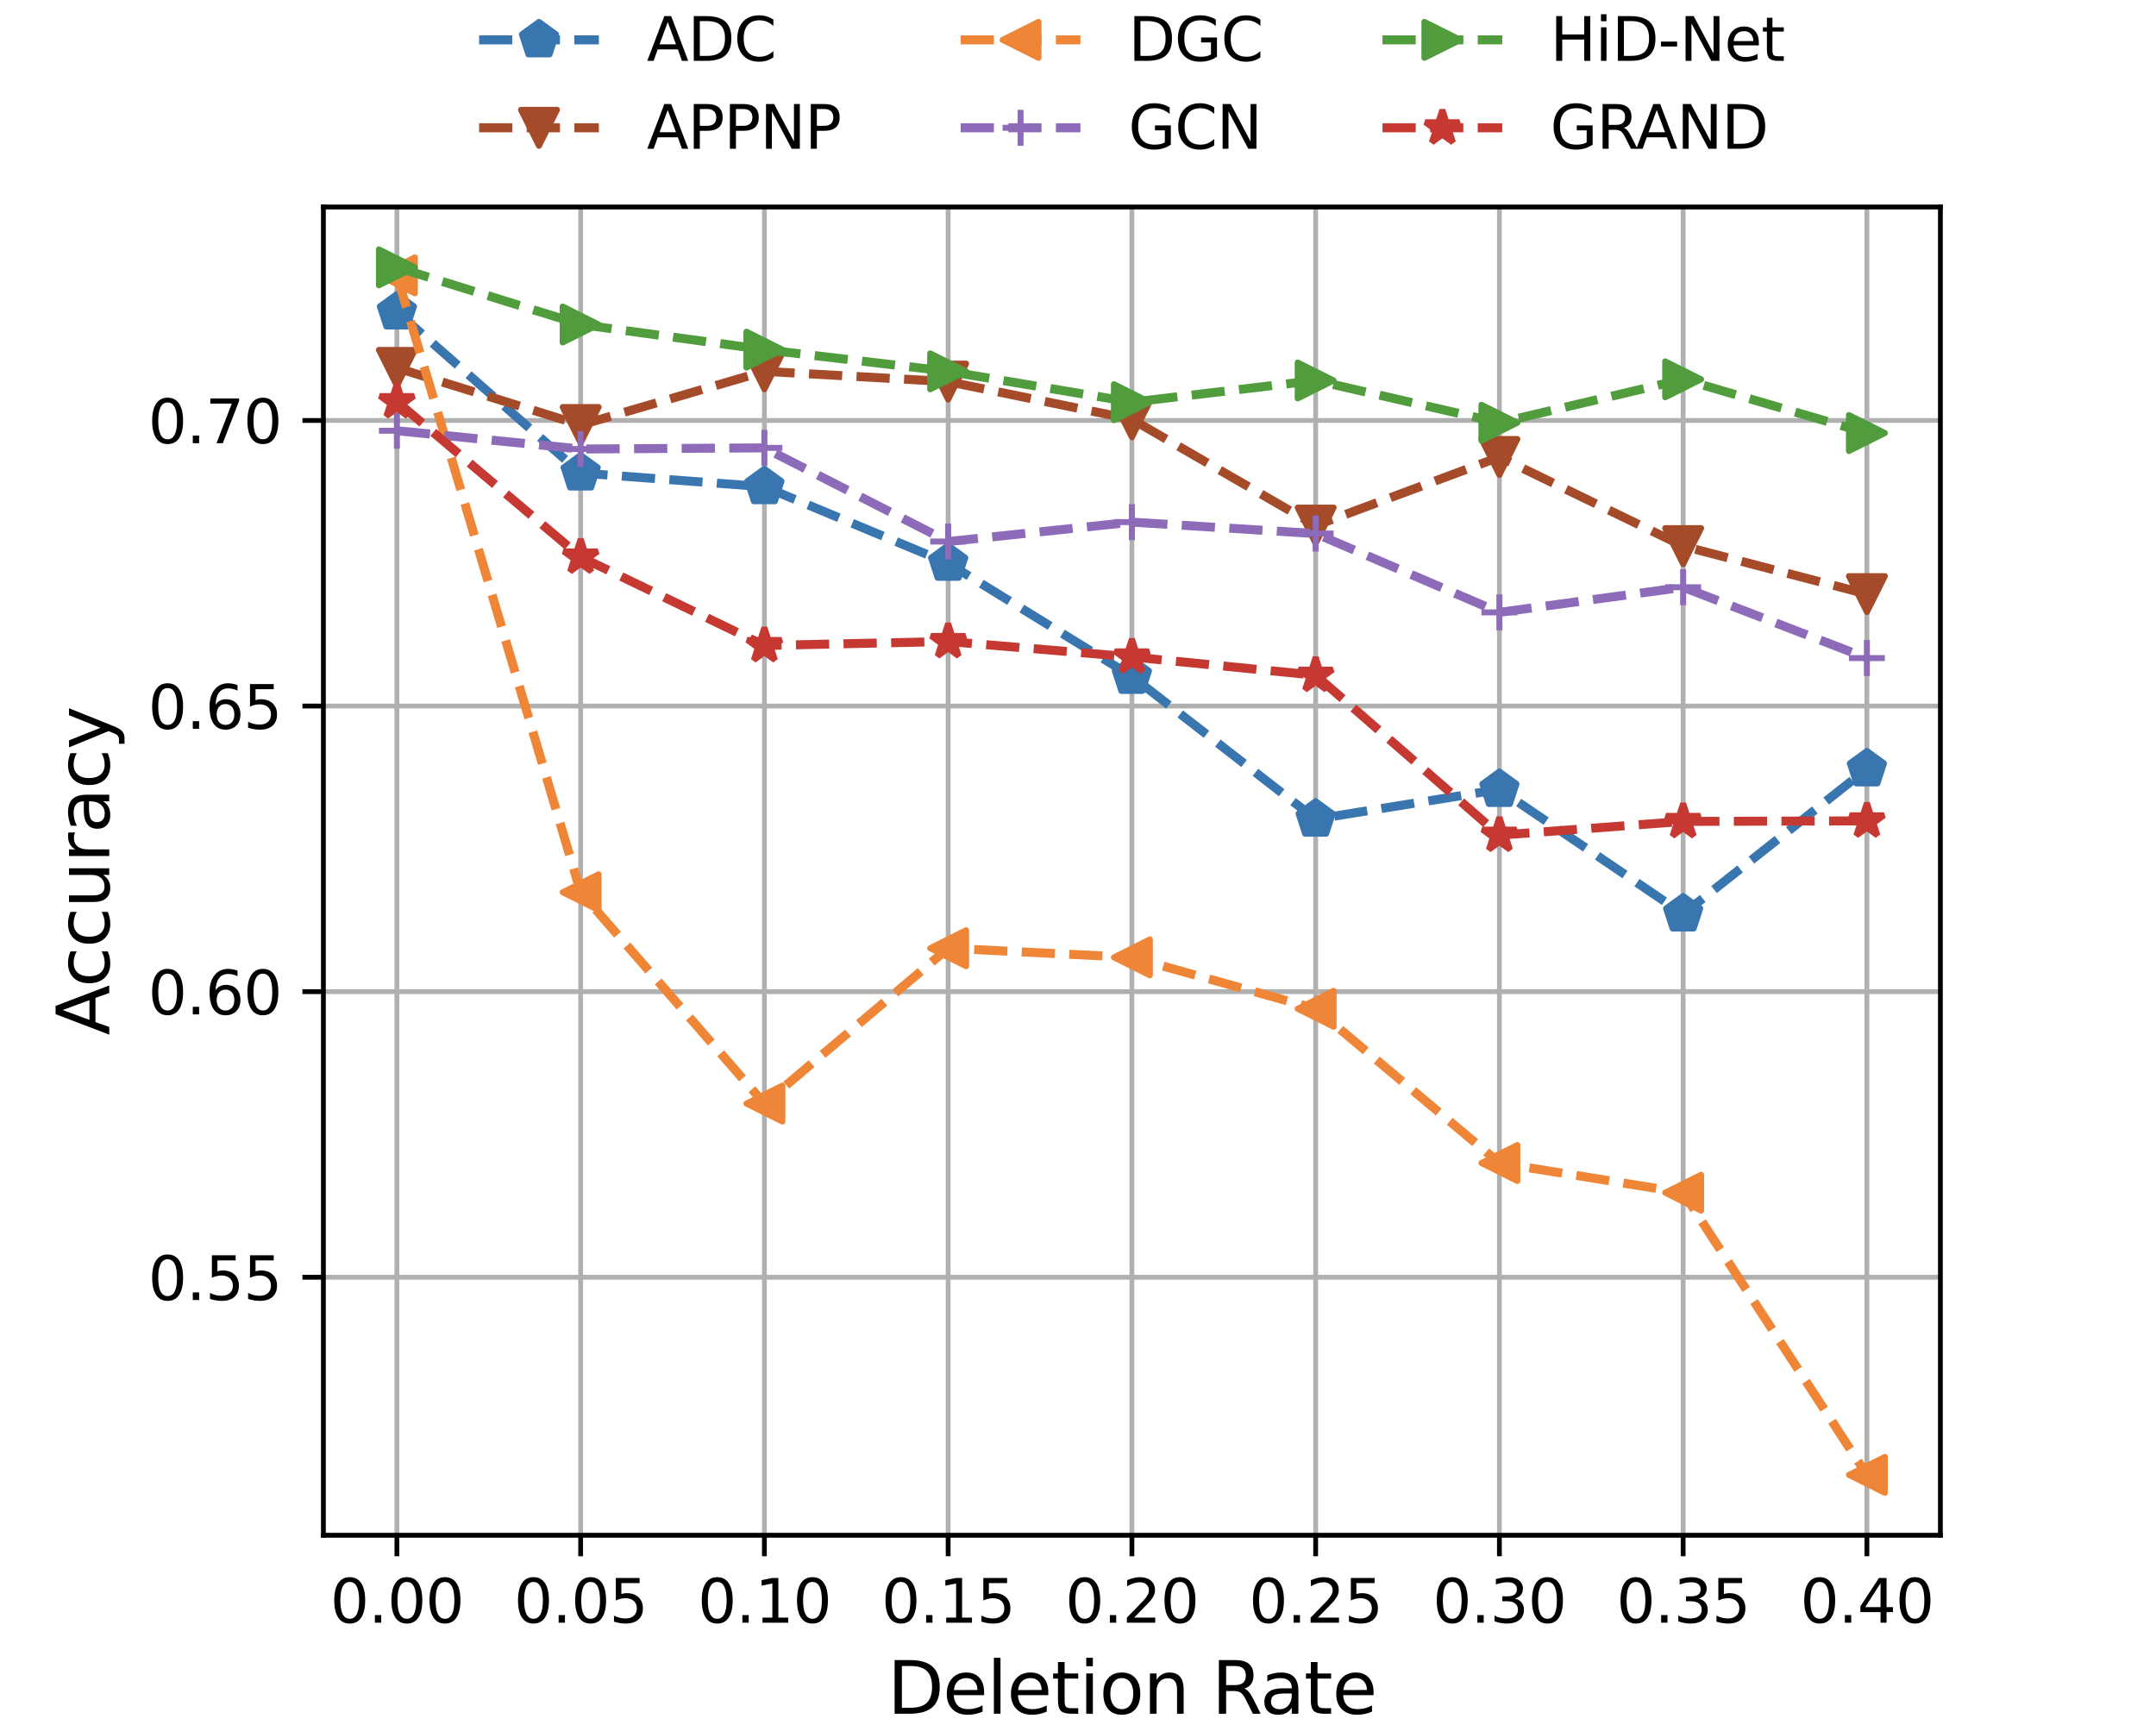<?xml version="1.0" encoding="utf-8" standalone="no"?>
<!DOCTYPE svg PUBLIC "-//W3C//DTD SVG 1.1//EN"
  "http://www.w3.org/Graphics/SVG/1.1/DTD/svg11.dtd">
<svg xmlns:xlink="http://www.w3.org/1999/xlink" width="360pt" height="288pt" viewBox="0 0 360 288" xmlns="http://www.w3.org/2000/svg" version="1.1">
 <defs>
  <style type="text/css">*{stroke-linejoin: round; stroke-linecap: butt}</style>
 </defs>
 <g id="figure_1">
  <g id="patch_1">
   <path d="M 0 288 
L 360 288 
L 360 0 
L 0 0 
z
" style="fill: #ffffff"/>
  </g>
  <g id="axes_1">
   <g id="patch_2">
    <path d="M 54 256.32 
L 324 256.32 
L 324 34.56 
L 54 34.56 
z
" style="fill: #ffffff"/>
   </g>
   <g id="matplotlib.axis_1">
    <g id="xtick_1">
     <g id="line2d_1">
      <path d="M 66.273 256.32 
L 66.273 34.56 
" clip-path="url(#pa9c4a516ac)" style="fill: none; stroke: #b0b0b0; stroke-width: 0.8; stroke-linecap: square"/>
     </g>
     <g id="line2d_2">
      <defs>
       <path id="m71c8818a9e" d="M 0 0 
L 0 3.5 
" style="stroke: #000000; stroke-width: 0.8"/>
      </defs>
      <g>
       <use xlink:href="#m71c8818a9e" x="66.273" y="256.32" style="stroke: #000000; stroke-width: 0.8"/>
      </g>
     </g>
     <g id="text_1">
      <!-- 0.00 -->
      <g transform="translate(55.14 270.918)scale(0.1 -0.1)">
       <defs>
        <path id="DejaVuSans-30" d="M 2034 4250 
Q 1547 4250 1301 3770 
Q 1056 3291 1056 2328 
Q 1056 1369 1301 889 
Q 1547 409 2034 409 
Q 2525 409 2770 889 
Q 3016 1369 3016 2328 
Q 3016 3291 2770 3770 
Q 2525 4250 2034 4250 
z
M 2034 4750 
Q 2819 4750 3233 4129 
Q 3647 3509 3647 2328 
Q 3647 1150 3233 529 
Q 2819 -91 2034 -91 
Q 1250 -91 836 529 
Q 422 1150 422 2328 
Q 422 3509 836 4129 
Q 1250 4750 2034 4750 
z
" transform="scale(0.016)"/>
        <path id="DejaVuSans-2e" d="M 684 794 
L 1344 794 
L 1344 0 
L 684 0 
L 684 794 
z
" transform="scale(0.016)"/>
       </defs>
       <use xlink:href="#DejaVuSans-30"/>
       <use xlink:href="#DejaVuSans-2e" x="63.623"/>
       <use xlink:href="#DejaVuSans-30" x="95.41"/>
       <use xlink:href="#DejaVuSans-30" x="159.033"/>
      </g>
     </g>
    </g>
    <g id="xtick_2">
     <g id="line2d_3">
      <path d="M 96.955 256.32 
L 96.955 34.56 
" clip-path="url(#pa9c4a516ac)" style="fill: none; stroke: #b0b0b0; stroke-width: 0.8; stroke-linecap: square"/>
     </g>
     <g id="line2d_4">
      <g>
       <use xlink:href="#m71c8818a9e" x="96.955" y="256.32" style="stroke: #000000; stroke-width: 0.8"/>
      </g>
     </g>
     <g id="text_2">
      <!-- 0.05 -->
      <g transform="translate(85.822 270.918)scale(0.1 -0.1)">
       <defs>
        <path id="DejaVuSans-35" d="M 691 4666 
L 3169 4666 
L 3169 4134 
L 1269 4134 
L 1269 2991 
Q 1406 3038 1543 3061 
Q 1681 3084 1819 3084 
Q 2600 3084 3056 2656 
Q 3513 2228 3513 1497 
Q 3513 744 3044 326 
Q 2575 -91 1722 -91 
Q 1428 -91 1123 -41 
Q 819 9 494 109 
L 494 744 
Q 775 591 1075 516 
Q 1375 441 1709 441 
Q 2250 441 2565 725 
Q 2881 1009 2881 1497 
Q 2881 1984 2565 2268 
Q 2250 2553 1709 2553 
Q 1456 2553 1204 2497 
Q 953 2441 691 2322 
L 691 4666 
z
" transform="scale(0.016)"/>
       </defs>
       <use xlink:href="#DejaVuSans-30"/>
       <use xlink:href="#DejaVuSans-2e" x="63.623"/>
       <use xlink:href="#DejaVuSans-30" x="95.41"/>
       <use xlink:href="#DejaVuSans-35" x="159.033"/>
      </g>
     </g>
    </g>
    <g id="xtick_3">
     <g id="line2d_5">
      <path d="M 127.636 256.32 
L 127.636 34.56 
" clip-path="url(#pa9c4a516ac)" style="fill: none; stroke: #b0b0b0; stroke-width: 0.8; stroke-linecap: square"/>
     </g>
     <g id="line2d_6">
      <g>
       <use xlink:href="#m71c8818a9e" x="127.636" y="256.32" style="stroke: #000000; stroke-width: 0.8"/>
      </g>
     </g>
     <g id="text_3">
      <!-- 0.10 -->
      <g transform="translate(116.504 270.918)scale(0.1 -0.1)">
       <defs>
        <path id="DejaVuSans-31" d="M 794 531 
L 1825 531 
L 1825 4091 
L 703 3866 
L 703 4441 
L 1819 4666 
L 2450 4666 
L 2450 531 
L 3481 531 
L 3481 0 
L 794 0 
L 794 531 
z
" transform="scale(0.016)"/>
       </defs>
       <use xlink:href="#DejaVuSans-30"/>
       <use xlink:href="#DejaVuSans-2e" x="63.623"/>
       <use xlink:href="#DejaVuSans-31" x="95.41"/>
       <use xlink:href="#DejaVuSans-30" x="159.033"/>
      </g>
     </g>
    </g>
    <g id="xtick_4">
     <g id="line2d_7">
      <path d="M 158.318 256.32 
L 158.318 34.56 
" clip-path="url(#pa9c4a516ac)" style="fill: none; stroke: #b0b0b0; stroke-width: 0.8; stroke-linecap: square"/>
     </g>
     <g id="line2d_8">
      <g>
       <use xlink:href="#m71c8818a9e" x="158.318" y="256.32" style="stroke: #000000; stroke-width: 0.8"/>
      </g>
     </g>
     <g id="text_4">
      <!-- 0.15 -->
      <g transform="translate(147.185 270.918)scale(0.1 -0.1)">
       <use xlink:href="#DejaVuSans-30"/>
       <use xlink:href="#DejaVuSans-2e" x="63.623"/>
       <use xlink:href="#DejaVuSans-31" x="95.41"/>
       <use xlink:href="#DejaVuSans-35" x="159.033"/>
      </g>
     </g>
    </g>
    <g id="xtick_5">
     <g id="line2d_9">
      <path d="M 189 256.32 
L 189 34.56 
" clip-path="url(#pa9c4a516ac)" style="fill: none; stroke: #b0b0b0; stroke-width: 0.8; stroke-linecap: square"/>
     </g>
     <g id="line2d_10">
      <g>
       <use xlink:href="#m71c8818a9e" x="189" y="256.32" style="stroke: #000000; stroke-width: 0.8"/>
      </g>
     </g>
     <g id="text_5">
      <!-- 0.20 -->
      <g transform="translate(177.867 270.918)scale(0.1 -0.1)">
       <defs>
        <path id="DejaVuSans-32" d="M 1228 531 
L 3431 531 
L 3431 0 
L 469 0 
L 469 531 
Q 828 903 1448 1529 
Q 2069 2156 2228 2338 
Q 2531 2678 2651 2914 
Q 2772 3150 2772 3378 
Q 2772 3750 2511 3984 
Q 2250 4219 1831 4219 
Q 1534 4219 1204 4116 
Q 875 4013 500 3803 
L 500 4441 
Q 881 4594 1212 4672 
Q 1544 4750 1819 4750 
Q 2544 4750 2975 4387 
Q 3406 4025 3406 3419 
Q 3406 3131 3298 2873 
Q 3191 2616 2906 2266 
Q 2828 2175 2409 1742 
Q 1991 1309 1228 531 
z
" transform="scale(0.016)"/>
       </defs>
       <use xlink:href="#DejaVuSans-30"/>
       <use xlink:href="#DejaVuSans-2e" x="63.623"/>
       <use xlink:href="#DejaVuSans-32" x="95.41"/>
       <use xlink:href="#DejaVuSans-30" x="159.033"/>
      </g>
     </g>
    </g>
    <g id="xtick_6">
     <g id="line2d_11">
      <path d="M 219.682 256.32 
L 219.682 34.56 
" clip-path="url(#pa9c4a516ac)" style="fill: none; stroke: #b0b0b0; stroke-width: 0.8; stroke-linecap: square"/>
     </g>
     <g id="line2d_12">
      <g>
       <use xlink:href="#m71c8818a9e" x="219.682" y="256.32" style="stroke: #000000; stroke-width: 0.8"/>
      </g>
     </g>
     <g id="text_6">
      <!-- 0.25 -->
      <g transform="translate(208.549 270.918)scale(0.1 -0.1)">
       <use xlink:href="#DejaVuSans-30"/>
       <use xlink:href="#DejaVuSans-2e" x="63.623"/>
       <use xlink:href="#DejaVuSans-32" x="95.41"/>
       <use xlink:href="#DejaVuSans-35" x="159.033"/>
      </g>
     </g>
    </g>
    <g id="xtick_7">
     <g id="line2d_13">
      <path d="M 250.364 256.32 
L 250.364 34.56 
" clip-path="url(#pa9c4a516ac)" style="fill: none; stroke: #b0b0b0; stroke-width: 0.8; stroke-linecap: square"/>
     </g>
     <g id="line2d_14">
      <g>
       <use xlink:href="#m71c8818a9e" x="250.364" y="256.32" style="stroke: #000000; stroke-width: 0.8"/>
      </g>
     </g>
     <g id="text_7">
      <!-- 0.30 -->
      <g transform="translate(239.231 270.918)scale(0.1 -0.1)">
       <defs>
        <path id="DejaVuSans-33" d="M 2597 2516 
Q 3050 2419 3304 2112 
Q 3559 1806 3559 1356 
Q 3559 666 3084 287 
Q 2609 -91 1734 -91 
Q 1441 -91 1130 -33 
Q 819 25 488 141 
L 488 750 
Q 750 597 1062 519 
Q 1375 441 1716 441 
Q 2309 441 2620 675 
Q 2931 909 2931 1356 
Q 2931 1769 2642 2001 
Q 2353 2234 1838 2234 
L 1294 2234 
L 1294 2753 
L 1863 2753 
Q 2328 2753 2575 2939 
Q 2822 3125 2822 3475 
Q 2822 3834 2567 4026 
Q 2313 4219 1838 4219 
Q 1578 4219 1281 4162 
Q 984 4106 628 3988 
L 628 4550 
Q 988 4650 1302 4700 
Q 1616 4750 1894 4750 
Q 2613 4750 3031 4423 
Q 3450 4097 3450 3541 
Q 3450 3153 3228 2886 
Q 3006 2619 2597 2516 
z
" transform="scale(0.016)"/>
       </defs>
       <use xlink:href="#DejaVuSans-30"/>
       <use xlink:href="#DejaVuSans-2e" x="63.623"/>
       <use xlink:href="#DejaVuSans-33" x="95.41"/>
       <use xlink:href="#DejaVuSans-30" x="159.033"/>
      </g>
     </g>
    </g>
    <g id="xtick_8">
     <g id="line2d_15">
      <path d="M 281.045 256.32 
L 281.045 34.56 
" clip-path="url(#pa9c4a516ac)" style="fill: none; stroke: #b0b0b0; stroke-width: 0.8; stroke-linecap: square"/>
     </g>
     <g id="line2d_16">
      <g>
       <use xlink:href="#m71c8818a9e" x="281.045" y="256.32" style="stroke: #000000; stroke-width: 0.8"/>
      </g>
     </g>
     <g id="text_8">
      <!-- 0.35 -->
      <g transform="translate(269.913 270.918)scale(0.1 -0.1)">
       <use xlink:href="#DejaVuSans-30"/>
       <use xlink:href="#DejaVuSans-2e" x="63.623"/>
       <use xlink:href="#DejaVuSans-33" x="95.41"/>
       <use xlink:href="#DejaVuSans-35" x="159.033"/>
      </g>
     </g>
    </g>
    <g id="xtick_9">
     <g id="line2d_17">
      <path d="M 311.727 256.32 
L 311.727 34.56 
" clip-path="url(#pa9c4a516ac)" style="fill: none; stroke: #b0b0b0; stroke-width: 0.8; stroke-linecap: square"/>
     </g>
     <g id="line2d_18">
      <g>
       <use xlink:href="#m71c8818a9e" x="311.727" y="256.32" style="stroke: #000000; stroke-width: 0.8"/>
      </g>
     </g>
     <g id="text_9">
      <!-- 0.40 -->
      <g transform="translate(300.594 270.918)scale(0.1 -0.1)">
       <defs>
        <path id="DejaVuSans-34" d="M 2419 4116 
L 825 1625 
L 2419 1625 
L 2419 4116 
z
M 2253 4666 
L 3047 4666 
L 3047 1625 
L 3713 1625 
L 3713 1100 
L 3047 1100 
L 3047 0 
L 2419 0 
L 2419 1100 
L 313 1100 
L 313 1709 
L 2253 4666 
z
" transform="scale(0.016)"/>
       </defs>
       <use xlink:href="#DejaVuSans-30"/>
       <use xlink:href="#DejaVuSans-2e" x="63.623"/>
       <use xlink:href="#DejaVuSans-34" x="95.41"/>
       <use xlink:href="#DejaVuSans-30" x="159.033"/>
      </g>
     </g>
    </g>
    <g id="text_10">
     <!-- Deletion Rate -->
     <g transform="translate(148.175 286.116)scale(0.12 -0.12)">
      <defs>
       <path id="DejaVuSans-44" d="M 1259 4147 
L 1259 519 
L 2022 519 
Q 2988 519 3436 956 
Q 3884 1394 3884 2338 
Q 3884 3275 3436 3711 
Q 2988 4147 2022 4147 
L 1259 4147 
z
M 628 4666 
L 1925 4666 
Q 3281 4666 3915 4102 
Q 4550 3538 4550 2338 
Q 4550 1131 3912 565 
Q 3275 0 1925 0 
L 628 0 
L 628 4666 
z
" transform="scale(0.016)"/>
       <path id="DejaVuSans-65" d="M 3597 1894 
L 3597 1613 
L 953 1613 
Q 991 1019 1311 708 
Q 1631 397 2203 397 
Q 2534 397 2845 478 
Q 3156 559 3463 722 
L 3463 178 
Q 3153 47 2828 -22 
Q 2503 -91 2169 -91 
Q 1331 -91 842 396 
Q 353 884 353 1716 
Q 353 2575 817 3079 
Q 1281 3584 2069 3584 
Q 2775 3584 3186 3129 
Q 3597 2675 3597 1894 
z
M 3022 2063 
Q 3016 2534 2758 2815 
Q 2500 3097 2075 3097 
Q 1594 3097 1305 2825 
Q 1016 2553 972 2059 
L 3022 2063 
z
" transform="scale(0.016)"/>
       <path id="DejaVuSans-6c" d="M 603 4863 
L 1178 4863 
L 1178 0 
L 603 0 
L 603 4863 
z
" transform="scale(0.016)"/>
       <path id="DejaVuSans-74" d="M 1172 4494 
L 1172 3500 
L 2356 3500 
L 2356 3053 
L 1172 3053 
L 1172 1153 
Q 1172 725 1289 603 
Q 1406 481 1766 481 
L 2356 481 
L 2356 0 
L 1766 0 
Q 1100 0 847 248 
Q 594 497 594 1153 
L 594 3053 
L 172 3053 
L 172 3500 
L 594 3500 
L 594 4494 
L 1172 4494 
z
" transform="scale(0.016)"/>
       <path id="DejaVuSans-69" d="M 603 3500 
L 1178 3500 
L 1178 0 
L 603 0 
L 603 3500 
z
M 603 4863 
L 1178 4863 
L 1178 4134 
L 603 4134 
L 603 4863 
z
" transform="scale(0.016)"/>
       <path id="DejaVuSans-6f" d="M 1959 3097 
Q 1497 3097 1228 2736 
Q 959 2375 959 1747 
Q 959 1119 1226 758 
Q 1494 397 1959 397 
Q 2419 397 2687 759 
Q 2956 1122 2956 1747 
Q 2956 2369 2687 2733 
Q 2419 3097 1959 3097 
z
M 1959 3584 
Q 2709 3584 3137 3096 
Q 3566 2609 3566 1747 
Q 3566 888 3137 398 
Q 2709 -91 1959 -91 
Q 1206 -91 779 398 
Q 353 888 353 1747 
Q 353 2609 779 3096 
Q 1206 3584 1959 3584 
z
" transform="scale(0.016)"/>
       <path id="DejaVuSans-6e" d="M 3513 2113 
L 3513 0 
L 2938 0 
L 2938 2094 
Q 2938 2591 2744 2837 
Q 2550 3084 2163 3084 
Q 1697 3084 1428 2787 
Q 1159 2491 1159 1978 
L 1159 0 
L 581 0 
L 581 3500 
L 1159 3500 
L 1159 2956 
Q 1366 3272 1645 3428 
Q 1925 3584 2291 3584 
Q 2894 3584 3203 3211 
Q 3513 2838 3513 2113 
z
" transform="scale(0.016)"/>
       <path id="DejaVuSans-20" transform="scale(0.016)"/>
       <path id="DejaVuSans-52" d="M 2841 2188 
Q 3044 2119 3236 1894 
Q 3428 1669 3622 1275 
L 4263 0 
L 3584 0 
L 2988 1197 
Q 2756 1666 2539 1819 
Q 2322 1972 1947 1972 
L 1259 1972 
L 1259 0 
L 628 0 
L 628 4666 
L 2053 4666 
Q 2853 4666 3247 4331 
Q 3641 3997 3641 3322 
Q 3641 2881 3436 2590 
Q 3231 2300 2841 2188 
z
M 1259 4147 
L 1259 2491 
L 2053 2491 
Q 2509 2491 2742 2702 
Q 2975 2913 2975 3322 
Q 2975 3731 2742 3939 
Q 2509 4147 2053 4147 
L 1259 4147 
z
" transform="scale(0.016)"/>
       <path id="DejaVuSans-61" d="M 2194 1759 
Q 1497 1759 1228 1600 
Q 959 1441 959 1056 
Q 959 750 1161 570 
Q 1363 391 1709 391 
Q 2188 391 2477 730 
Q 2766 1069 2766 1631 
L 2766 1759 
L 2194 1759 
z
M 3341 1997 
L 3341 0 
L 2766 0 
L 2766 531 
Q 2569 213 2275 61 
Q 1981 -91 1556 -91 
Q 1019 -91 701 211 
Q 384 513 384 1019 
Q 384 1609 779 1909 
Q 1175 2209 1959 2209 
L 2766 2209 
L 2766 2266 
Q 2766 2663 2505 2880 
Q 2244 3097 1772 3097 
Q 1472 3097 1187 3025 
Q 903 2953 641 2809 
L 641 3341 
Q 956 3463 1253 3523 
Q 1550 3584 1831 3584 
Q 2591 3584 2966 3190 
Q 3341 2797 3341 1997 
z
" transform="scale(0.016)"/>
      </defs>
      <use xlink:href="#DejaVuSans-44"/>
      <use xlink:href="#DejaVuSans-65" x="77.002"/>
      <use xlink:href="#DejaVuSans-6c" x="138.525"/>
      <use xlink:href="#DejaVuSans-65" x="166.309"/>
      <use xlink:href="#DejaVuSans-74" x="227.832"/>
      <use xlink:href="#DejaVuSans-69" x="267.041"/>
      <use xlink:href="#DejaVuSans-6f" x="294.824"/>
      <use xlink:href="#DejaVuSans-6e" x="356.006"/>
      <use xlink:href="#DejaVuSans-20" x="419.385"/>
      <use xlink:href="#DejaVuSans-52" x="451.172"/>
      <use xlink:href="#DejaVuSans-61" x="518.404"/>
      <use xlink:href="#DejaVuSans-74" x="579.684"/>
      <use xlink:href="#DejaVuSans-65" x="618.893"/>
     </g>
    </g>
   </g>
   <g id="matplotlib.axis_2">
    <g id="ytick_1">
     <g id="line2d_19">
      <path d="M 54 213.244 
L 324 213.244 
" clip-path="url(#pa9c4a516ac)" style="fill: none; stroke: #b0b0b0; stroke-width: 0.8; stroke-linecap: square"/>
     </g>
     <g id="line2d_20">
      <defs>
       <path id="m5d7f5f394d" d="M 0 0 
L -3.5 0 
" style="stroke: #000000; stroke-width: 0.8"/>
      </defs>
      <g>
       <use xlink:href="#m5d7f5f394d" x="54" y="213.244" style="stroke: #000000; stroke-width: 0.8"/>
      </g>
     </g>
     <g id="text_11">
      <!-- 0.55 -->
      <g transform="translate(24.734 217.043)scale(0.1 -0.1)">
       <use xlink:href="#DejaVuSans-30"/>
       <use xlink:href="#DejaVuSans-2e" x="63.623"/>
       <use xlink:href="#DejaVuSans-35" x="95.41"/>
       <use xlink:href="#DejaVuSans-35" x="159.033"/>
      </g>
     </g>
    </g>
    <g id="ytick_2">
     <g id="line2d_21">
      <path d="M 54 165.562 
L 324 165.562 
" clip-path="url(#pa9c4a516ac)" style="fill: none; stroke: #b0b0b0; stroke-width: 0.8; stroke-linecap: square"/>
     </g>
     <g id="line2d_22">
      <g>
       <use xlink:href="#m5d7f5f394d" x="54" y="165.562" style="stroke: #000000; stroke-width: 0.8"/>
      </g>
     </g>
     <g id="text_12">
      <!-- 0.60 -->
      <g transform="translate(24.734 169.361)scale(0.1 -0.1)">
       <defs>
        <path id="DejaVuSans-36" d="M 2113 2584 
Q 1688 2584 1439 2293 
Q 1191 2003 1191 1497 
Q 1191 994 1439 701 
Q 1688 409 2113 409 
Q 2538 409 2786 701 
Q 3034 994 3034 1497 
Q 3034 2003 2786 2293 
Q 2538 2584 2113 2584 
z
M 3366 4563 
L 3366 3988 
Q 3128 4100 2886 4159 
Q 2644 4219 2406 4219 
Q 1781 4219 1451 3797 
Q 1122 3375 1075 2522 
Q 1259 2794 1537 2939 
Q 1816 3084 2150 3084 
Q 2853 3084 3261 2657 
Q 3669 2231 3669 1497 
Q 3669 778 3244 343 
Q 2819 -91 2113 -91 
Q 1303 -91 875 529 
Q 447 1150 447 2328 
Q 447 3434 972 4092 
Q 1497 4750 2381 4750 
Q 2619 4750 2861 4703 
Q 3103 4656 3366 4563 
z
" transform="scale(0.016)"/>
       </defs>
       <use xlink:href="#DejaVuSans-30"/>
       <use xlink:href="#DejaVuSans-2e" x="63.623"/>
       <use xlink:href="#DejaVuSans-36" x="95.41"/>
       <use xlink:href="#DejaVuSans-30" x="159.033"/>
      </g>
     </g>
    </g>
    <g id="ytick_3">
     <g id="line2d_23">
      <path d="M 54 117.88 
L 324 117.88 
" clip-path="url(#pa9c4a516ac)" style="fill: none; stroke: #b0b0b0; stroke-width: 0.8; stroke-linecap: square"/>
     </g>
     <g id="line2d_24">
      <g>
       <use xlink:href="#m5d7f5f394d" x="54" y="117.88" style="stroke: #000000; stroke-width: 0.8"/>
      </g>
     </g>
     <g id="text_13">
      <!-- 0.65 -->
      <g transform="translate(24.734 121.679)scale(0.1 -0.1)">
       <use xlink:href="#DejaVuSans-30"/>
       <use xlink:href="#DejaVuSans-2e" x="63.623"/>
       <use xlink:href="#DejaVuSans-36" x="95.41"/>
       <use xlink:href="#DejaVuSans-35" x="159.033"/>
      </g>
     </g>
    </g>
    <g id="ytick_4">
     <g id="line2d_25">
      <path d="M 54 70.198 
L 324 70.198 
" clip-path="url(#pa9c4a516ac)" style="fill: none; stroke: #b0b0b0; stroke-width: 0.8; stroke-linecap: square"/>
     </g>
     <g id="line2d_26">
      <g>
       <use xlink:href="#m5d7f5f394d" x="54" y="70.198" style="stroke: #000000; stroke-width: 0.8"/>
      </g>
     </g>
     <g id="text_14">
      <!-- 0.70 -->
      <g transform="translate(24.734 73.997)scale(0.1 -0.1)">
       <defs>
        <path id="DejaVuSans-37" d="M 525 4666 
L 3525 4666 
L 3525 4397 
L 1831 0 
L 1172 0 
L 2766 4134 
L 525 4134 
L 525 4666 
z
" transform="scale(0.016)"/>
       </defs>
       <use xlink:href="#DejaVuSans-30"/>
       <use xlink:href="#DejaVuSans-2e" x="63.623"/>
       <use xlink:href="#DejaVuSans-37" x="95.41"/>
       <use xlink:href="#DejaVuSans-30" x="159.033"/>
      </g>
     </g>
    </g>
    <g id="text_15">
     <!-- Accuracy -->
     <g transform="translate(18.239 172.834)rotate(-90)scale(0.12 -0.12)">
      <defs>
       <path id="DejaVuSans-41" d="M 2188 4044 
L 1331 1722 
L 3047 1722 
L 2188 4044 
z
M 1831 4666 
L 2547 4666 
L 4325 0 
L 3669 0 
L 3244 1197 
L 1141 1197 
L 716 0 
L 50 0 
L 1831 4666 
z
" transform="scale(0.016)"/>
       <path id="DejaVuSans-63" d="M 3122 3366 
L 3122 2828 
Q 2878 2963 2633 3030 
Q 2388 3097 2138 3097 
Q 1578 3097 1268 2742 
Q 959 2388 959 1747 
Q 959 1106 1268 751 
Q 1578 397 2138 397 
Q 2388 397 2633 464 
Q 2878 531 3122 666 
L 3122 134 
Q 2881 22 2623 -34 
Q 2366 -91 2075 -91 
Q 1284 -91 818 406 
Q 353 903 353 1747 
Q 353 2603 823 3093 
Q 1294 3584 2113 3584 
Q 2378 3584 2631 3529 
Q 2884 3475 3122 3366 
z
" transform="scale(0.016)"/>
       <path id="DejaVuSans-75" d="M 544 1381 
L 544 3500 
L 1119 3500 
L 1119 1403 
Q 1119 906 1312 657 
Q 1506 409 1894 409 
Q 2359 409 2629 706 
Q 2900 1003 2900 1516 
L 2900 3500 
L 3475 3500 
L 3475 0 
L 2900 0 
L 2900 538 
Q 2691 219 2414 64 
Q 2138 -91 1772 -91 
Q 1169 -91 856 284 
Q 544 659 544 1381 
z
M 1991 3584 
L 1991 3584 
z
" transform="scale(0.016)"/>
       <path id="DejaVuSans-72" d="M 2631 2963 
Q 2534 3019 2420 3045 
Q 2306 3072 2169 3072 
Q 1681 3072 1420 2755 
Q 1159 2438 1159 1844 
L 1159 0 
L 581 0 
L 581 3500 
L 1159 3500 
L 1159 2956 
Q 1341 3275 1631 3429 
Q 1922 3584 2338 3584 
Q 2397 3584 2469 3576 
Q 2541 3569 2628 3553 
L 2631 2963 
z
" transform="scale(0.016)"/>
       <path id="DejaVuSans-79" d="M 2059 -325 
Q 1816 -950 1584 -1140 
Q 1353 -1331 966 -1331 
L 506 -1331 
L 506 -850 
L 844 -850 
Q 1081 -850 1212 -737 
Q 1344 -625 1503 -206 
L 1606 56 
L 191 3500 
L 800 3500 
L 1894 763 
L 2988 3500 
L 3597 3500 
L 2059 -325 
z
" transform="scale(0.016)"/>
      </defs>
      <use xlink:href="#DejaVuSans-41"/>
      <use xlink:href="#DejaVuSans-63" x="66.658"/>
      <use xlink:href="#DejaVuSans-63" x="121.639"/>
      <use xlink:href="#DejaVuSans-75" x="176.619"/>
      <use xlink:href="#DejaVuSans-72" x="239.998"/>
      <use xlink:href="#DejaVuSans-61" x="281.111"/>
      <use xlink:href="#DejaVuSans-63" x="342.391"/>
      <use xlink:href="#DejaVuSans-79" x="397.371"/>
     </g>
    </g>
   </g>
   <g id="line2d_27">
    <path d="M 66.273 52.078 
L 96.955 78.971 
L 127.636 81.26 
L 158.318 94.039 
L 189 112.921 
L 219.682 136.762 
L 250.364 131.803 
L 281.045 152.592 
L 311.727 128.37 
" clip-path="url(#pa9c4a516ac)" style="fill: none; stroke-dasharray: 5.55,2.4; stroke-dashoffset: 0; stroke: #3976af; stroke-width: 1.5"/>
    <defs>
     <path id="mde7580a021" d="M 0 -3 
L -2.853 -0.927 
L -1.763 2.427 
L 1.763 2.427 
L 2.853 -0.927 
z
" style="stroke: #3976af; stroke-linejoin: miter"/>
    </defs>
    <g clip-path="url(#pa9c4a516ac)">
     <use xlink:href="#mde7580a021" x="66.273" y="52.078" style="fill: #3976af; stroke: #3976af; stroke-linejoin: miter"/>
     <use xlink:href="#mde7580a021" x="96.955" y="78.971" style="fill: #3976af; stroke: #3976af; stroke-linejoin: miter"/>
     <use xlink:href="#mde7580a021" x="127.636" y="81.26" style="fill: #3976af; stroke: #3976af; stroke-linejoin: miter"/>
     <use xlink:href="#mde7580a021" x="158.318" y="94.039" style="fill: #3976af; stroke: #3976af; stroke-linejoin: miter"/>
     <use xlink:href="#mde7580a021" x="189" y="112.921" style="fill: #3976af; stroke: #3976af; stroke-linejoin: miter"/>
     <use xlink:href="#mde7580a021" x="219.682" y="136.762" style="fill: #3976af; stroke: #3976af; stroke-linejoin: miter"/>
     <use xlink:href="#mde7580a021" x="250.364" y="131.803" style="fill: #3976af; stroke: #3976af; stroke-linejoin: miter"/>
     <use xlink:href="#mde7580a021" x="281.045" y="152.592" style="fill: #3976af; stroke: #3976af; stroke-linejoin: miter"/>
     <use xlink:href="#mde7580a021" x="311.727" y="128.37" style="fill: #3976af; stroke: #3976af; stroke-linejoin: miter"/>
    </g>
   </g>
   <g id="line2d_28">
    <path d="M 66.273 61.424 
L 96.955 70.961 
L 127.636 61.996 
L 158.318 63.713 
L 189 70.007 
L 219.682 87.745 
L 250.364 76.301 
L 281.045 91.178 
L 311.727 99.188 
" clip-path="url(#pa9c4a516ac)" style="fill: none; stroke-dasharray: 5.55,2.4; stroke-dashoffset: 0; stroke: #a64b2a; stroke-width: 1.5"/>
    <defs>
     <path id="ma4d2b73392" d="M -0 3 
L 3 -3 
L -3 -3 
z
" style="stroke: #a64b2a; stroke-linejoin: miter"/>
    </defs>
    <g clip-path="url(#pa9c4a516ac)">
     <use xlink:href="#ma4d2b73392" x="66.273" y="61.424" style="fill: #a64b2a; stroke: #a64b2a; stroke-linejoin: miter"/>
     <use xlink:href="#ma4d2b73392" x="96.955" y="70.961" style="fill: #a64b2a; stroke: #a64b2a; stroke-linejoin: miter"/>
     <use xlink:href="#ma4d2b73392" x="127.636" y="61.996" style="fill: #a64b2a; stroke: #a64b2a; stroke-linejoin: miter"/>
     <use xlink:href="#ma4d2b73392" x="158.318" y="63.713" style="fill: #a64b2a; stroke: #a64b2a; stroke-linejoin: miter"/>
     <use xlink:href="#ma4d2b73392" x="189" y="70.007" style="fill: #a64b2a; stroke: #a64b2a; stroke-linejoin: miter"/>
     <use xlink:href="#ma4d2b73392" x="219.682" y="87.745" style="fill: #a64b2a; stroke: #a64b2a; stroke-linejoin: miter"/>
     <use xlink:href="#ma4d2b73392" x="250.364" y="76.301" style="fill: #a64b2a; stroke: #a64b2a; stroke-linejoin: miter"/>
     <use xlink:href="#ma4d2b73392" x="281.045" y="91.178" style="fill: #a64b2a; stroke: #a64b2a; stroke-linejoin: miter"/>
     <use xlink:href="#ma4d2b73392" x="311.727" y="99.188" style="fill: #a64b2a; stroke: #a64b2a; stroke-linejoin: miter"/>
    </g>
   </g>
   <g id="line2d_29">
    <path d="M 66.273 45.975 
L 96.955 148.968 
L 127.636 184.253 
L 158.318 158.314 
L 189 159.84 
L 219.682 168.423 
L 250.364 194.171 
L 281.045 199.13 
L 311.727 246.24 
" clip-path="url(#pa9c4a516ac)" style="fill: none; stroke-dasharray: 5.55,2.4; stroke-dashoffset: 0; stroke: #ef8536; stroke-width: 1.5"/>
    <defs>
     <path id="m16ead25a37" d="M -3 -0 
L 3 3 
L 3 -3 
z
" style="stroke: #ef8536; stroke-linejoin: miter"/>
    </defs>
    <g clip-path="url(#pa9c4a516ac)">
     <use xlink:href="#m16ead25a37" x="66.273" y="45.975" style="fill: #ef8536; stroke: #ef8536; stroke-linejoin: miter"/>
     <use xlink:href="#m16ead25a37" x="96.955" y="148.968" style="fill: #ef8536; stroke: #ef8536; stroke-linejoin: miter"/>
     <use xlink:href="#m16ead25a37" x="127.636" y="184.253" style="fill: #ef8536; stroke: #ef8536; stroke-linejoin: miter"/>
     <use xlink:href="#m16ead25a37" x="158.318" y="158.314" style="fill: #ef8536; stroke: #ef8536; stroke-linejoin: miter"/>
     <use xlink:href="#m16ead25a37" x="189" y="159.84" style="fill: #ef8536; stroke: #ef8536; stroke-linejoin: miter"/>
     <use xlink:href="#m16ead25a37" x="219.682" y="168.423" style="fill: #ef8536; stroke: #ef8536; stroke-linejoin: miter"/>
     <use xlink:href="#m16ead25a37" x="250.364" y="194.171" style="fill: #ef8536; stroke: #ef8536; stroke-linejoin: miter"/>
     <use xlink:href="#m16ead25a37" x="281.045" y="199.13" style="fill: #ef8536; stroke: #ef8536; stroke-linejoin: miter"/>
     <use xlink:href="#m16ead25a37" x="311.727" y="246.24" style="fill: #ef8536; stroke: #ef8536; stroke-linejoin: miter"/>
    </g>
   </g>
   <g id="line2d_30">
    <path d="M 66.273 71.914 
L 96.955 74.966 
L 127.636 74.775 
L 158.318 90.415 
L 189 87.172 
L 219.682 89.08 
L 250.364 102.24 
L 281.045 98.044 
L 311.727 109.869 
" clip-path="url(#pa9c4a516ac)" style="fill: none; stroke-dasharray: 5.55,2.4; stroke-dashoffset: 0; stroke: #8d6bb8; stroke-width: 1.5"/>
    <defs>
     <path id="m4ab1dcb22e" d="M -3 0 
L 3 0 
M 0 3 
L 0 -3 
" style="stroke: #8d6bb8"/>
    </defs>
    <g clip-path="url(#pa9c4a516ac)">
     <use xlink:href="#m4ab1dcb22e" x="66.273" y="71.914" style="fill: #8d6bb8; stroke: #8d6bb8"/>
     <use xlink:href="#m4ab1dcb22e" x="96.955" y="74.966" style="fill: #8d6bb8; stroke: #8d6bb8"/>
     <use xlink:href="#m4ab1dcb22e" x="127.636" y="74.775" style="fill: #8d6bb8; stroke: #8d6bb8"/>
     <use xlink:href="#m4ab1dcb22e" x="158.318" y="90.415" style="fill: #8d6bb8; stroke: #8d6bb8"/>
     <use xlink:href="#m4ab1dcb22e" x="189" y="87.172" style="fill: #8d6bb8; stroke: #8d6bb8"/>
     <use xlink:href="#m4ab1dcb22e" x="219.682" y="89.08" style="fill: #8d6bb8; stroke: #8d6bb8"/>
     <use xlink:href="#m4ab1dcb22e" x="250.364" y="102.24" style="fill: #8d6bb8; stroke: #8d6bb8"/>
     <use xlink:href="#m4ab1dcb22e" x="281.045" y="98.044" style="fill: #8d6bb8; stroke: #8d6bb8"/>
     <use xlink:href="#m4ab1dcb22e" x="311.727" y="109.869" style="fill: #8d6bb8; stroke: #8d6bb8"/>
    </g>
   </g>
   <g id="line2d_31">
    <path d="M 66.273 44.64 
L 96.955 54.176 
L 127.636 58.372 
L 158.318 61.996 
L 189 67.146 
L 219.682 63.522 
L 250.364 70.579 
L 281.045 63.331 
L 311.727 72.296 
" clip-path="url(#pa9c4a516ac)" style="fill: none; stroke-dasharray: 5.55,2.4; stroke-dashoffset: 0; stroke: #519d3e; stroke-width: 1.5"/>
    <defs>
     <path id="mf753ff4fdb" d="M 3 0 
L -3 -3 
L -3 3 
z
" style="stroke: #519d3e; stroke-linejoin: miter"/>
    </defs>
    <g clip-path="url(#pa9c4a516ac)">
     <use xlink:href="#mf753ff4fdb" x="66.273" y="44.64" style="fill: #519d3e; stroke: #519d3e; stroke-linejoin: miter"/>
     <use xlink:href="#mf753ff4fdb" x="96.955" y="54.176" style="fill: #519d3e; stroke: #519d3e; stroke-linejoin: miter"/>
     <use xlink:href="#mf753ff4fdb" x="127.636" y="58.372" style="fill: #519d3e; stroke: #519d3e; stroke-linejoin: miter"/>
     <use xlink:href="#mf753ff4fdb" x="158.318" y="61.996" style="fill: #519d3e; stroke: #519d3e; stroke-linejoin: miter"/>
     <use xlink:href="#mf753ff4fdb" x="189" y="67.146" style="fill: #519d3e; stroke: #519d3e; stroke-linejoin: miter"/>
     <use xlink:href="#mf753ff4fdb" x="219.682" y="63.522" style="fill: #519d3e; stroke: #519d3e; stroke-linejoin: miter"/>
     <use xlink:href="#mf753ff4fdb" x="250.364" y="70.579" style="fill: #519d3e; stroke: #519d3e; stroke-linejoin: miter"/>
     <use xlink:href="#mf753ff4fdb" x="281.045" y="63.331" style="fill: #519d3e; stroke: #519d3e; stroke-linejoin: miter"/>
     <use xlink:href="#mf753ff4fdb" x="311.727" y="72.296" style="fill: #519d3e; stroke: #519d3e; stroke-linejoin: miter"/>
    </g>
   </g>
   <g id="line2d_32">
    <path d="M 66.273 67.051 
L 96.955 92.99 
L 127.636 107.771 
L 158.318 107.104 
L 189 109.678 
L 219.682 112.73 
L 250.364 139.432 
L 281.045 137.143 
L 311.727 137.048 
" clip-path="url(#pa9c4a516ac)" style="fill: none; stroke-dasharray: 5.55,2.4; stroke-dashoffset: 0; stroke: #c53932; stroke-width: 1.5"/>
    <defs>
     <path id="mb78d3a192d" d="M 0 -3 
L -0.674 -0.927 
L -2.853 -0.927 
L -1.09 0.354 
L -1.763 2.427 
L -0 1.146 
L 1.763 2.427 
L 1.09 0.354 
L 2.853 -0.927 
L 0.674 -0.927 
z
" style="stroke: #c53932; stroke-linejoin: bevel"/>
    </defs>
    <g clip-path="url(#pa9c4a516ac)">
     <use xlink:href="#mb78d3a192d" x="66.273" y="67.051" style="fill: #c53932; stroke: #c53932; stroke-linejoin: bevel"/>
     <use xlink:href="#mb78d3a192d" x="96.955" y="92.99" style="fill: #c53932; stroke: #c53932; stroke-linejoin: bevel"/>
     <use xlink:href="#mb78d3a192d" x="127.636" y="107.771" style="fill: #c53932; stroke: #c53932; stroke-linejoin: bevel"/>
     <use xlink:href="#mb78d3a192d" x="158.318" y="107.104" style="fill: #c53932; stroke: #c53932; stroke-linejoin: bevel"/>
     <use xlink:href="#mb78d3a192d" x="189" y="109.678" style="fill: #c53932; stroke: #c53932; stroke-linejoin: bevel"/>
     <use xlink:href="#mb78d3a192d" x="219.682" y="112.73" style="fill: #c53932; stroke: #c53932; stroke-linejoin: bevel"/>
     <use xlink:href="#mb78d3a192d" x="250.364" y="139.432" style="fill: #c53932; stroke: #c53932; stroke-linejoin: bevel"/>
     <use xlink:href="#mb78d3a192d" x="281.045" y="137.143" style="fill: #c53932; stroke: #c53932; stroke-linejoin: bevel"/>
     <use xlink:href="#mb78d3a192d" x="311.727" y="137.048" style="fill: #c53932; stroke: #c53932; stroke-linejoin: bevel"/>
    </g>
   </g>
   <g id="patch_3">
    <path d="M 54 256.32 
L 54 34.56 
" style="fill: none; stroke: #000000; stroke-width: 0.8; stroke-linejoin: miter; stroke-linecap: square"/>
   </g>
   <g id="patch_4">
    <path d="M 324 256.32 
L 324 34.56 
" style="fill: none; stroke: #000000; stroke-width: 0.8; stroke-linejoin: miter; stroke-linecap: square"/>
   </g>
   <g id="patch_5">
    <path d="M 54 256.32 
L 324 256.32 
" style="fill: none; stroke: #000000; stroke-width: 0.8; stroke-linejoin: miter; stroke-linecap: square"/>
   </g>
   <g id="patch_6">
    <path d="M 54 34.56 
L 324 34.56 
" style="fill: none; stroke: #000000; stroke-width: 0.8; stroke-linejoin: miter; stroke-linecap: square"/>
   </g>
   <g id="legend_1">
    <g id="patch_7">
     <path d="M 77.998 30.916 
L 300.002 30.916 
Q 302.002 30.916 302.002 28.916 
L 302.002 0.56 
Q 302.002 -1.44 300.002 -1.44 
Q 75.998 -1.44 75.998 0.56 
L 75.998 28.916 
Q 75.998 30.916 77.998 30.916 
L 77.998 30.916 
" style="fill: none; opacity: 0"/>
    </g>
    <g id="line2d_33">
     <path d="M 79.998 6.658 
L 89.998 6.658 
L 99.998 6.658 
" style="fill: none; stroke-dasharray: 5.55,2.4; stroke-dashoffset: 0; stroke: #3976af; stroke-width: 1.5"/>
     <g>
      <use xlink:href="#mde7580a021" x="89.998" y="6.658" style="fill: #3976af; stroke: #3976af; stroke-linejoin: miter"/>
     </g>
    </g>
    <g id="text_16">
     <!-- ADC -->
     <g transform="translate(107.998 10.158)scale(0.1 -0.1)">
      <defs>
       <path id="DejaVuSans-43" d="M 4122 4306 
L 4122 3641 
Q 3803 3938 3442 4084 
Q 3081 4231 2675 4231 
Q 1875 4231 1450 3742 
Q 1025 3253 1025 2328 
Q 1025 1406 1450 917 
Q 1875 428 2675 428 
Q 3081 428 3442 575 
Q 3803 722 4122 1019 
L 4122 359 
Q 3791 134 3420 21 
Q 3050 -91 2638 -91 
Q 1578 -91 968 557 
Q 359 1206 359 2328 
Q 359 3453 968 4101 
Q 1578 4750 2638 4750 
Q 3056 4750 3426 4639 
Q 3797 4528 4122 4306 
z
" transform="scale(0.016)"/>
      </defs>
      <use xlink:href="#DejaVuSans-41"/>
      <use xlink:href="#DejaVuSans-44" x="68.408"/>
      <use xlink:href="#DejaVuSans-43" x="145.41"/>
     </g>
    </g>
    <g id="line2d_34">
     <path d="M 79.998 21.337 
L 89.998 21.337 
L 99.998 21.337 
" style="fill: none; stroke-dasharray: 5.55,2.4; stroke-dashoffset: 0; stroke: #a64b2a; stroke-width: 1.5"/>
     <g>
      <use xlink:href="#ma4d2b73392" x="89.998" y="21.337" style="fill: #a64b2a; stroke: #a64b2a; stroke-linejoin: miter"/>
     </g>
    </g>
    <g id="text_17">
     <!-- APPNP -->
     <g transform="translate(107.998 24.837)scale(0.1 -0.1)">
      <defs>
       <path id="DejaVuSans-50" d="M 1259 4147 
L 1259 2394 
L 2053 2394 
Q 2494 2394 2734 2622 
Q 2975 2850 2975 3272 
Q 2975 3691 2734 3919 
Q 2494 4147 2053 4147 
L 1259 4147 
z
M 628 4666 
L 2053 4666 
Q 2838 4666 3239 4311 
Q 3641 3956 3641 3272 
Q 3641 2581 3239 2228 
Q 2838 1875 2053 1875 
L 1259 1875 
L 1259 0 
L 628 0 
L 628 4666 
z
" transform="scale(0.016)"/>
       <path id="DejaVuSans-4e" d="M 628 4666 
L 1478 4666 
L 3547 763 
L 3547 4666 
L 4159 4666 
L 4159 0 
L 3309 0 
L 1241 3903 
L 1241 0 
L 628 0 
L 628 4666 
z
" transform="scale(0.016)"/>
      </defs>
      <use xlink:href="#DejaVuSans-41"/>
      <use xlink:href="#DejaVuSans-50" x="68.408"/>
      <use xlink:href="#DejaVuSans-50" x="128.711"/>
      <use xlink:href="#DejaVuSans-4e" x="189.014"/>
      <use xlink:href="#DejaVuSans-50" x="263.818"/>
     </g>
    </g>
    <g id="line2d_35">
     <path d="M 160.409 6.658 
L 170.409 6.658 
L 180.409 6.658 
" style="fill: none; stroke-dasharray: 5.55,2.4; stroke-dashoffset: 0; stroke: #ef8536; stroke-width: 1.5"/>
     <g>
      <use xlink:href="#m16ead25a37" x="170.409" y="6.658" style="fill: #ef8536; stroke: #ef8536; stroke-linejoin: miter"/>
     </g>
    </g>
    <g id="text_18">
     <!-- DGC -->
     <g transform="translate(188.409 10.158)scale(0.1 -0.1)">
      <defs>
       <path id="DejaVuSans-47" d="M 3809 666 
L 3809 1919 
L 2778 1919 
L 2778 2438 
L 4434 2438 
L 4434 434 
Q 4069 175 3628 42 
Q 3188 -91 2688 -91 
Q 1594 -91 976 548 
Q 359 1188 359 2328 
Q 359 3472 976 4111 
Q 1594 4750 2688 4750 
Q 3144 4750 3555 4637 
Q 3966 4525 4313 4306 
L 4313 3634 
Q 3963 3931 3569 4081 
Q 3175 4231 2741 4231 
Q 1884 4231 1454 3753 
Q 1025 3275 1025 2328 
Q 1025 1384 1454 906 
Q 1884 428 2741 428 
Q 3075 428 3337 486 
Q 3600 544 3809 666 
z
" transform="scale(0.016)"/>
      </defs>
      <use xlink:href="#DejaVuSans-44"/>
      <use xlink:href="#DejaVuSans-47" x="77.002"/>
      <use xlink:href="#DejaVuSans-43" x="154.492"/>
     </g>
    </g>
    <g id="line2d_36">
     <path d="M 160.409 21.337 
L 170.409 21.337 
L 180.409 21.337 
" style="fill: none; stroke-dasharray: 5.55,2.4; stroke-dashoffset: 0; stroke: #8d6bb8; stroke-width: 1.5"/>
     <g>
      <use xlink:href="#m4ab1dcb22e" x="170.409" y="21.337" style="fill: #8d6bb8; stroke: #8d6bb8"/>
     </g>
    </g>
    <g id="text_19">
     <!-- GCN -->
     <g transform="translate(188.409 24.837)scale(0.1 -0.1)">
      <use xlink:href="#DejaVuSans-47"/>
      <use xlink:href="#DejaVuSans-43" x="77.49"/>
      <use xlink:href="#DejaVuSans-4e" x="147.314"/>
     </g>
    </g>
    <g id="line2d_37">
     <path d="M 230.841 6.658 
L 240.841 6.658 
L 250.841 6.658 
" style="fill: none; stroke-dasharray: 5.55,2.4; stroke-dashoffset: 0; stroke: #519d3e; stroke-width: 1.5"/>
     <g>
      <use xlink:href="#mf753ff4fdb" x="240.841" y="6.658" style="fill: #519d3e; stroke: #519d3e; stroke-linejoin: miter"/>
     </g>
    </g>
    <g id="text_20">
     <!-- HiD-Net -->
     <g transform="translate(258.841 10.158)scale(0.1 -0.1)">
      <defs>
       <path id="DejaVuSans-48" d="M 628 4666 
L 1259 4666 
L 1259 2753 
L 3553 2753 
L 3553 4666 
L 4184 4666 
L 4184 0 
L 3553 0 
L 3553 2222 
L 1259 2222 
L 1259 0 
L 628 0 
L 628 4666 
z
" transform="scale(0.016)"/>
       <path id="DejaVuSans-2d" d="M 313 2009 
L 1997 2009 
L 1997 1497 
L 313 1497 
L 313 2009 
z
" transform="scale(0.016)"/>
      </defs>
      <use xlink:href="#DejaVuSans-48"/>
      <use xlink:href="#DejaVuSans-69" x="75.195"/>
      <use xlink:href="#DejaVuSans-44" x="102.979"/>
      <use xlink:href="#DejaVuSans-2d" x="179.98"/>
      <use xlink:href="#DejaVuSans-4e" x="216.064"/>
      <use xlink:href="#DejaVuSans-65" x="290.869"/>
      <use xlink:href="#DejaVuSans-74" x="352.393"/>
     </g>
    </g>
    <g id="line2d_38">
     <path d="M 230.841 21.337 
L 240.841 21.337 
L 250.841 21.337 
" style="fill: none; stroke-dasharray: 5.55,2.4; stroke-dashoffset: 0; stroke: #c53932; stroke-width: 1.5"/>
     <g>
      <use xlink:href="#mb78d3a192d" x="240.841" y="21.337" style="fill: #c53932; stroke: #c53932; stroke-linejoin: bevel"/>
     </g>
    </g>
    <g id="text_21">
     <!-- GRAND -->
     <g transform="translate(258.841 24.837)scale(0.1 -0.1)">
      <use xlink:href="#DejaVuSans-47"/>
      <use xlink:href="#DejaVuSans-52" x="77.49"/>
      <use xlink:href="#DejaVuSans-41" x="142.973"/>
      <use xlink:href="#DejaVuSans-4e" x="211.381"/>
      <use xlink:href="#DejaVuSans-44" x="286.186"/>
     </g>
    </g>
   </g>
  </g>
 </g>
 <defs>
  <clipPath id="pa9c4a516ac">
   <rect x="54" y="34.56" width="270" height="221.76"/>
  </clipPath>
 </defs>
</svg>
